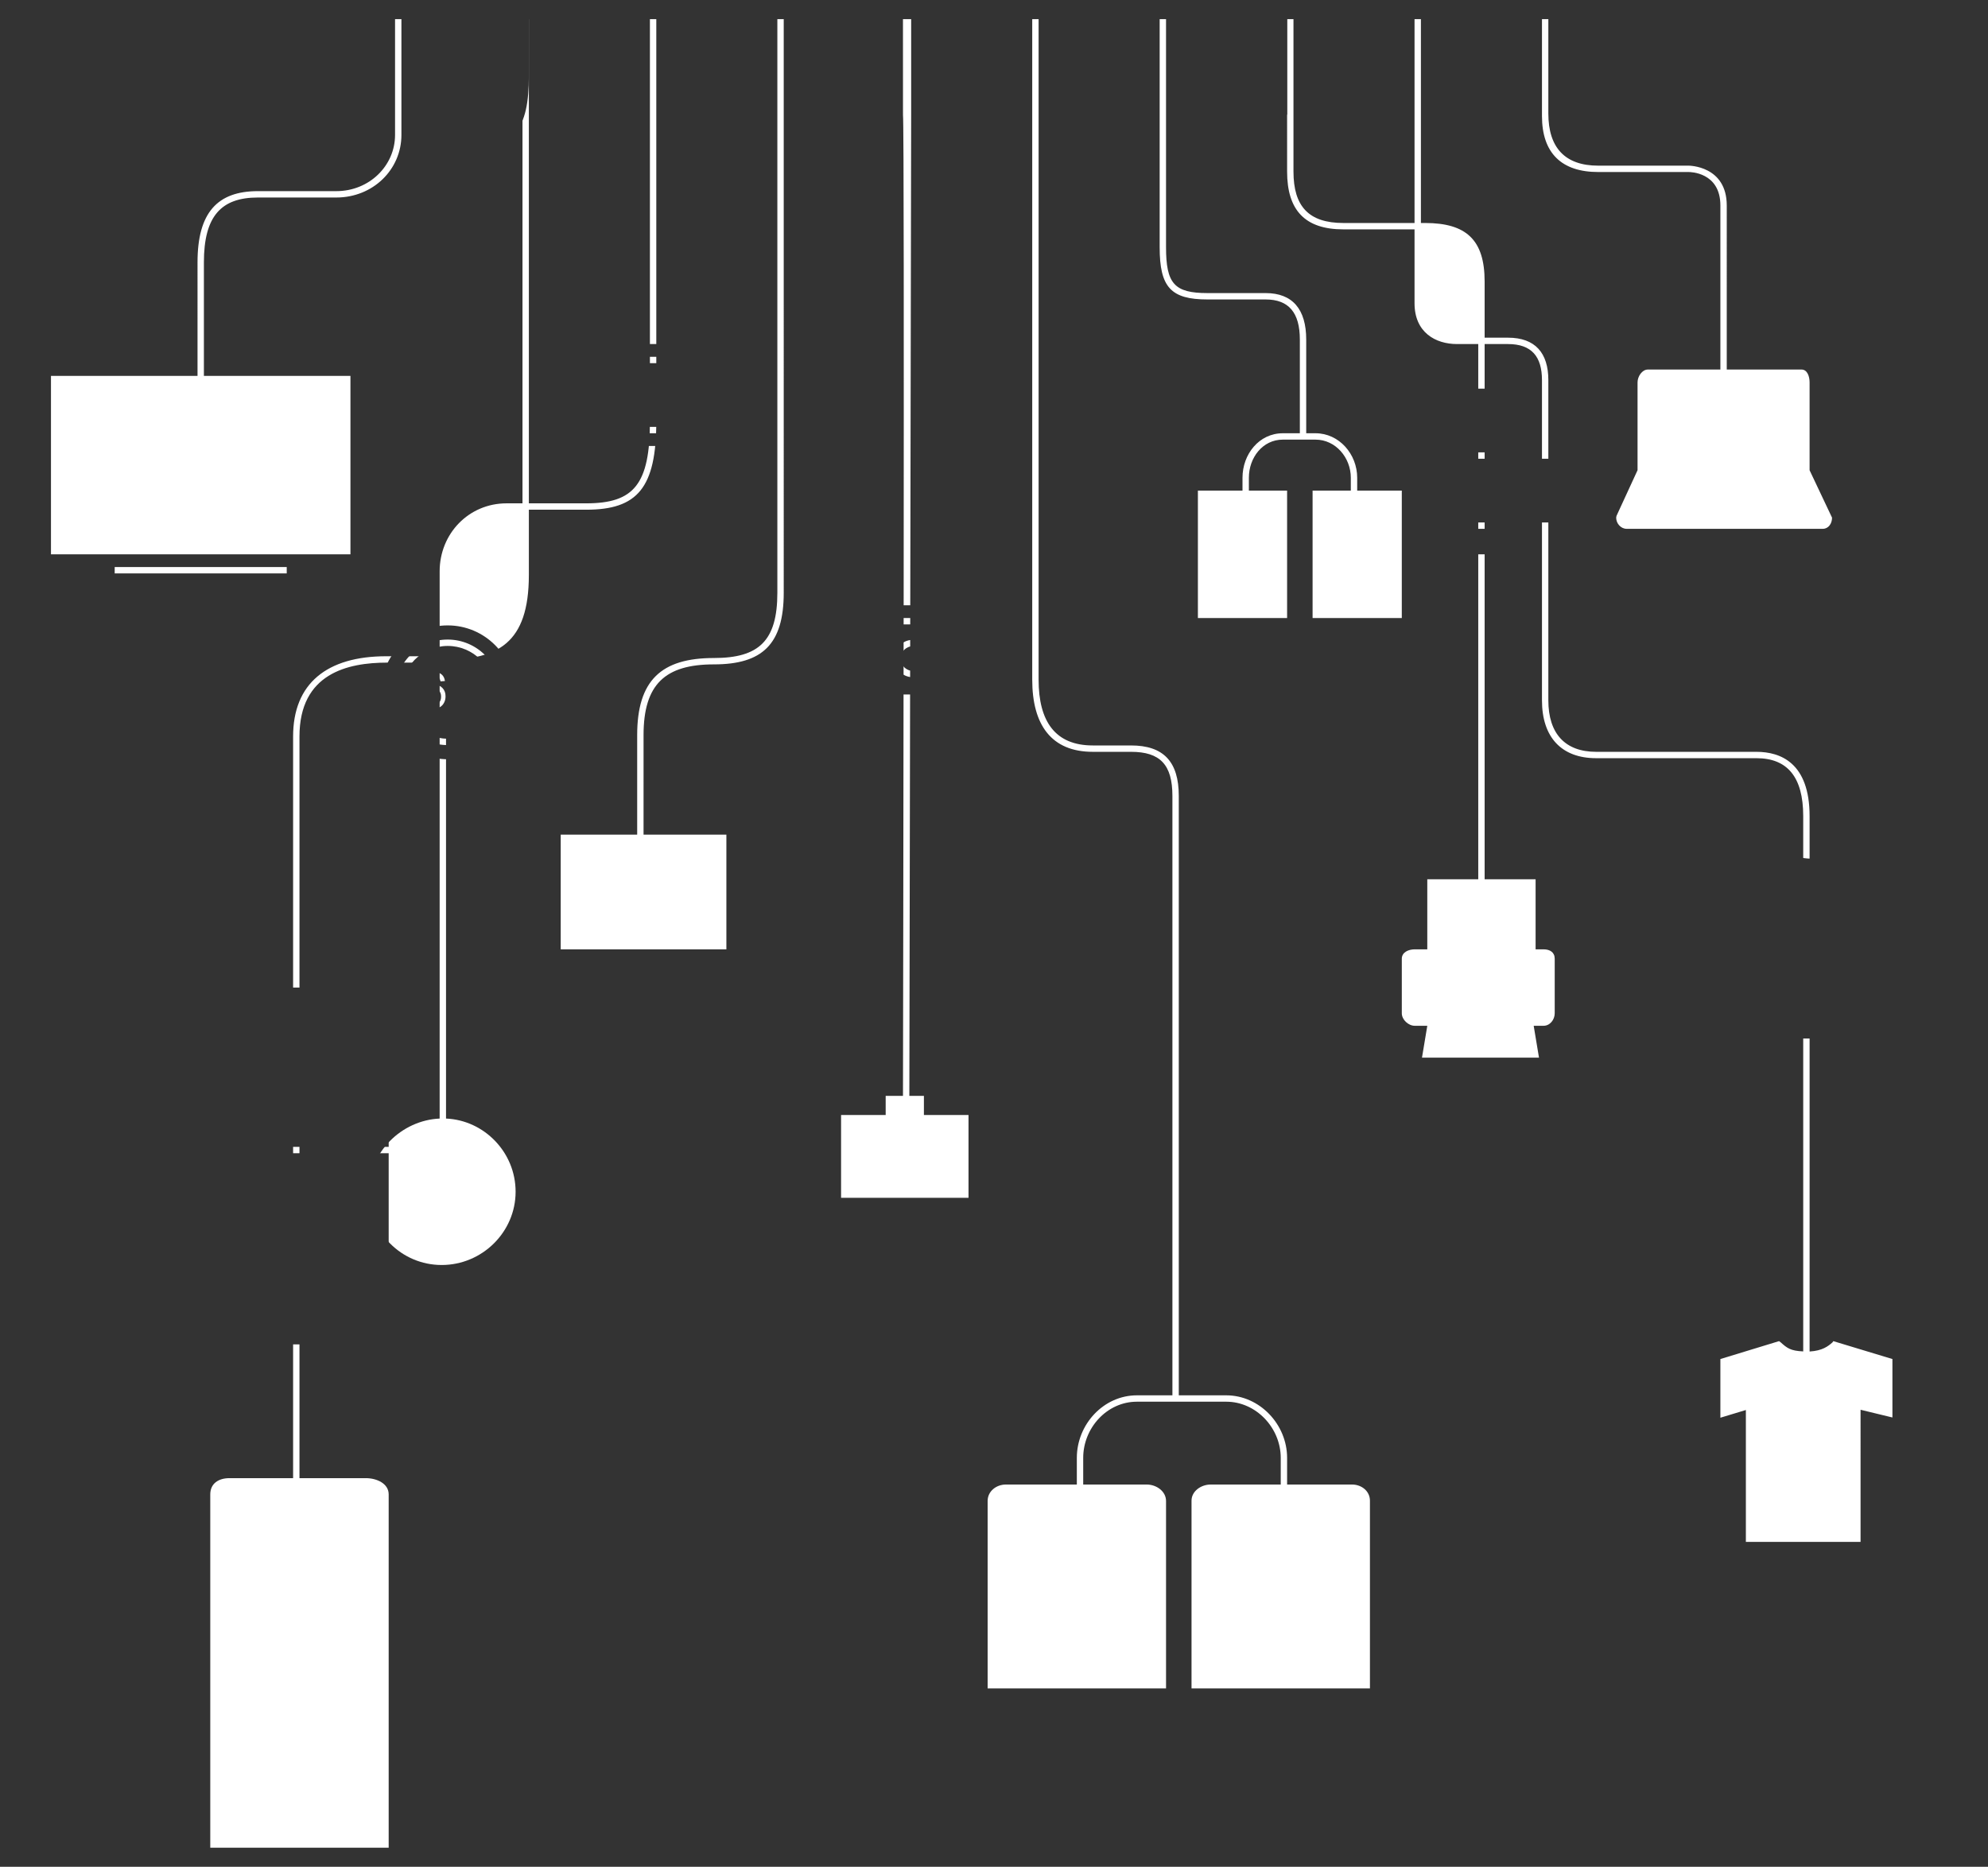 <?xml version="1.0" encoding="utf-8"?>
<!-- Generator: Adobe Illustrator 17.0.1, SVG Export Plug-In . SVG Version: 6.00 Build 0)  -->
<!DOCTYPE svg PUBLIC "-//W3C//DTD SVG 1.1//EN" "http://www.w3.org/Graphics/SVG/1.1/DTD/svg11.dtd">
<svg version="1.1" id="Layer_1" xmlns="http://www.w3.org/2000/svg" xmlns:xlink="http://www.w3.org/1999/xlink" x="0px" y="0px"
	 width="312px" height="293px" viewBox="0 0 312 293" enable-background="new 0 0 312 293" xml:space="preserve">
<g>
	<path fill="#333333" d="M71.859,110.489c0.183,0.1,0.38,0.151,0.591,0.151c0.328,0,0.598-0.106,0.812-0.317
		c0.213-0.211,0.32-0.479,0.32-0.805c0-0.331-0.11-0.604-0.33-0.82s-0.495-0.324-0.825-0.324c-0.323,0-0.591,0.107-0.802,0.321
		c-0.212,0.213-0.319,0.48-0.319,0.801c0,0.196,0.046,0.386,0.139,0.568C71.538,110.247,71.676,110.389,71.859,110.489z"/>
	<path fill="#333333" d="M72.446,107.814c0.265,0,0.481-0.084,0.65-0.249c0.169-0.167,0.254-0.371,0.254-0.613
		c0-0.251-0.087-0.463-0.261-0.635c-0.174-0.172-0.391-0.257-0.65-0.257c-0.262,0-0.479,0.084-0.652,0.252
		c-0.173,0.168-0.259,0.368-0.259,0.602c0,0.265,0.085,0.48,0.255,0.649C71.953,107.73,72.175,107.814,72.446,107.814z"/>
	<circle fill="#333333" cx="143.277" cy="103.359" r="1.936"/>
	<path fill="#333333" d="M68.138,108.088c-0.31,0-0.573,0.111-0.789,0.333c-0.216,0.223-0.324,0.515-0.324,0.876
		c0,0.236,0.05,0.463,0.151,0.678c0.1,0.216,0.241,0.381,0.421,0.494c0.181,0.113,0.37,0.17,0.568,0.17
		c0.29,0,0.539-0.117,0.747-0.352c0.209-0.234,0.313-0.552,0.313-0.953c0-0.387-0.103-0.691-0.309-0.914
		C68.71,108.2,68.451,108.088,68.138,108.088z"/>
	<rect x="141" y="95" fill="#333333" width="4" height="2"/>
	<path fill="#333333" d="M35,156.172V180h26v-23.828c0-1.164-1.427-1.172-2.591-1.172H37.016C35.852,155,35,155.008,35,156.172z
		 M38,166h1v11h-1V166z"/>
	<rect x="93" y="57" fill="#333333" width="15" height="10"/>
	<path fill="#333333" d="M90,70h24V54H90V70z M111,55.548h2v1h-2V55.548z M111,58.548h2v1h-2V58.548z M111,61.548h2v1h-2V61.548z
		 M111.537,65.715c0.593,0,1.076,0.482,1.076,1.076s-0.483,1.076-1.076,1.076c-0.594,0-1.077-0.482-1.077-1.076
		S110.943,65.715,111.537,65.715z M92,56h17v12H92V56z"/>
	<path fill="#333333" d="M71,11.298v12.891c10-0.272,12-4.099,12-12.325V2h-2.5C75.124,2,71,5.922,71,11.298z"/>
	<path fill="#333333" d="M59.756,108.662c0,5.792,4.712,10.504,10.504,10.504s10.504-4.712,10.504-10.504
		S76.052,98.157,70.26,98.157S59.756,102.87,59.756,108.662z M78.541,108.662c0,4.565-3.715,8.28-8.281,8.28
		c-4.566,0-8.281-3.715-8.281-8.28c0-4.566,3.715-8.281,8.281-8.281C74.826,100.381,78.541,104.096,78.541,108.662z"/>
	<path fill="#333333" d="M62.979,108.662c0,4.015,3.266,7.28,7.281,7.28c4.015,0,7.281-3.266,7.281-7.28s-3.266-7.281-7.281-7.281
		C66.245,101.381,62.979,104.648,62.979,108.662z M69.7,110.272c-0.151,0.301-0.359,0.532-0.624,0.692
		c-0.264,0.161-0.564,0.241-0.899,0.241c-0.572,0-1.039-0.211-1.399-0.631c-0.361-0.421-0.541-1.115-0.541-2.08
		c0-1.081,0.199-1.867,0.598-2.357c0.348-0.428,0.817-0.641,1.407-0.641c0.439,0,0.8,0.124,1.081,0.37
		c0.281,0.247,0.449,0.587,0.505,1.022l-0.683,0.053c-0.061-0.269-0.147-0.465-0.259-0.587c-0.186-0.196-0.414-0.294-0.686-0.294
		c-0.219,0-0.411,0.061-0.576,0.183c-0.216,0.158-0.386,0.388-0.511,0.691c-0.124,0.302-0.189,0.734-0.194,1.293
		c0.165-0.252,0.367-0.438,0.607-0.561c0.239-0.122,0.489-0.183,0.751-0.183c0.458,0,0.847,0.169,1.169,0.506
		s0.482,0.773,0.482,1.307C69.927,109.645,69.851,109.971,69.7,110.272z M71.032,107.631c-0.137-0.193-0.206-0.425-0.206-0.694
		c0-0.407,0.146-0.749,0.438-1.026c0.292-0.278,0.681-0.416,1.167-0.416c0.488,0,0.88,0.141,1.178,0.425
		c0.297,0.284,0.446,0.629,0.446,1.036c0,0.259-0.068,0.485-0.204,0.677s-0.343,0.34-0.62,0.444
		c0.343,0.112,0.604,0.292,0.783,0.542s0.269,0.547,0.269,0.893c0,0.477-0.169,0.88-0.507,1.205
		c-0.338,0.325-0.783,0.488-1.334,0.488c-0.551,0-0.996-0.164-1.334-0.49s-0.507-0.735-0.507-1.223c0-0.363,0.092-0.667,0.276-0.913
		c0.184-0.246,0.447-0.413,0.787-0.502C71.38,107.973,71.169,107.823,71.032,107.631z"/>
	<path fill="#333333" d="M10,8h45v-26H10V8z M28-12.247l11.974,6.984L28,1.721V-12.247z"/>
	<path fill="#333333" d="M196.087,15.038c1.654,0,3-1.347,3-3.001s-1.346-3-3-3s-3,1.346-3,3S194.433,15.038,196.087,15.038z"/>
	<circle fill="#333333" cx="196.087" cy="4.041" r="1.139"/>
	<path fill="#333333" d="M259-18.369V-5h25v-13.369c0-0.363,0.099-0.631-0.264-0.631h-24.119C259.255-19,259-18.732,259-18.369z
		 M260-18h23v12h-23V-18z"/>
	<rect x="261" y="-17" fill="#333333" width="21" height="10"/>
	<path fill="#333333" d="M255.64,3.139C255.686,3.457,255.96,4,256.291,4h30.772c0.331,0,0.605-0.543,0.651-0.861L284.574-4h-25.793
		L255.64,3.139z"/>
	<path fill="#333333" d="M213.695,15.038c1.654,0,3-1.347,3-3.001s-1.346-3-3-3s-3,1.346-3,3S212.041,15.038,213.695,15.038z"/>
	<path fill="#333333" d="M208,18h12V0h-12V18z M213.695,1.902c1.18,0,2.139,0.959,2.139,2.139s-0.959,2.14-2.139,2.14
		s-2.139-0.96-2.139-2.14S212.515,1.902,213.695,1.902z M213.695,8.037c2.206,0,4,1.794,4,4s-1.794,4.001-4,4.001s-4-1.795-4-4.001
		S211.489,8.037,213.695,8.037z"/>
	<path fill="#333333" d="M190,18h12V0h-12V18z M196.087,1.902c1.18,0,2.139,0.959,2.139,2.139s-0.959,2.14-2.139,2.14
		s-2.139-0.96-2.139-2.14S194.908,1.902,196.087,1.902z M196.087,8.037c2.206,0,4,1.794,4,4s-1.794,4.001-4,4.001s-4-1.795-4-4.001
		S193.881,8.037,196.087,8.037z"/>
	<path fill="#333333" d="M35,211h26v-30H35V211z M38,184h1v11h-1V184z"/>
	<circle fill="#333333" cx="213.695" cy="4.041" r="1.139"/>
	<path fill="#333333" d="M157,157.205V186h26v-28.795c0-0.972-1.065-1.205-2.037-1.205h-22.09C157.9,156,157,156.234,157,157.205z
		 M178.825,157.88h1.869v1h-1.869V157.88z M175.609,157.88h1.87v1h-1.87V157.88z M169.918,162.829c4.27,0,7.744,3.474,7.744,7.744
		s-3.474,7.744-7.744,7.744s-7.744-3.474-7.744-7.744S165.648,162.829,169.918,162.829z"/>
	<path fill="#333333" d="M169.918,177.318c3.718,0,6.744-3.025,6.744-6.744s-3.025-6.744-6.744-6.744
		c-3.719,0-6.744,3.025-6.744,6.744S166.199,177.318,169.918,177.318z"/>
	<path fill="#333333" d="M233-34.204c0-5.938-2.395-7.796-8.333-7.796H224v11.215c0,4.163,2.999,5.785,5.667,5.785H233V-34.204z"/>
	<path fill="#333333" d="M213.193,156H191c-0.944,0-2,0.21-2,1.155V186h26v-28.845C215,156.21,214.137,156,213.193,156z M191,158h15
		v1h-15V158z M202.097,177.817c-4.001,0-7.244-3.243-7.244-7.244s3.243-7.244,7.244-7.244c4.001,0,7.244,3.243,7.244,7.244
		S206.097,177.817,202.097,177.817z M209.658,158.88h-1.869v-1h1.869V158.88z M212.874,158.88h-1.87v-1h1.87V158.88z"/>
	<path fill="#333333" d="M223.044,72c-0.462,0-1.044-0.362-1.044,0.1v8.553c0,0.462,0.582,1.347,1.044,1.347h2.117h16.377h1.702
		c0.462,0,0.759-0.886,0.759-1.347V72.1c0-0.462-0.297-0.1-0.759-0.1h-1.628h-16.526H223.044z M240.075,74.282h1.87v1h-1.87V74.282z
		 M236.86,74.282h1.869v1h-1.869V74.282z"/>
	<rect x="226" y="61" fill="#333333" width="15" height="10"/>
	<path fill="#333333" d="M134,98v11h18V98h-5.788h-5.871H134z M143.277,100.423c1.619,0,2.936,1.316,2.936,2.936
		s-1.317,2.936-2.936,2.936s-2.936-1.316-2.936-2.936S141.658,100.423,143.277,100.423z"/>
	<path fill="#333333" d="M279.925,133.236L272,135.666v7.123l4-1.211V163h16v-21.384l5,1.211v-7.16l-8.035-2.434
		c-1.226,1.004-2.825,1.533-4.646,1.533C282.58,134.767,281.176,134.279,279.925,133.236z"/>
	<path fill="#333333" d="M-8-776V341h320V-776H-8z M242,3h1v14.814c0,5.383,2.634,8.186,7.83,8.186H265c0.06,0,6-0.001,6,6.259V58
		h11.736c0.915,0,1.264,1.095,1.264,2.009v13.795l3.524,7.444c0,0.914-0.546,1.752-1.46,1.752h-30.772
		c-0.915,0-1.648-0.838-1.648-1.752l0.055-0.284L257,73.799v-13.79c0-0.914,0.704-2.009,1.618-2.009H270V32.259
		c0-5.272-4.796-5.259-5-5.259h-14.17c-5.722,0-8.83-2.938-8.83-8.79v-0.226V3z M182,3h1v35.801c0,5.721,1.302,7.199,6.5,7.199
		h9.125c4.206,0,6.375,2.507,6.375,7.301V68h1.458c3.708,0,6.542,3.277,6.542,6.985V77h7v20h-14V77h6v-2.015
		c0-3.157-2.386-5.985-5.542-5.985h-5.133c-3.157,0-5.325,2.828-5.325,5.985V77h6v20h-14V77h7v-2.015
		c0-3.708,2.617-6.985,6.325-6.985H204V53.301c0-4.236-1.744-6.301-5.375-6.301H189.5c-5.758,0-7.5-1.937-7.5-8.199V3z M8,59h23
		V41.176C31,33.38,34.111,30,40.476,30h12.309C57.94,30,62,26.034,62,21.176V3h1v18.176C63,26.623,58.529,31,52.784,31H40.476
		C34.694,31,32,33.943,32,41.176V59h23v28H8V59z M18,89h27v1H18V89z M83,90.242c0,10.871-5,13.159-13,13.334v71.984
		c6,0.259,10.92,5.302,10.92,11.48c0,6.344-5.254,11.504-11.598,11.504s-11.441-5.16-11.441-11.504
		c0-6.172,5.119-11.209,11.119-11.479v-71.971c0,0-0.361,0.409-0.419,0.409h-7.808C54.587,104,47,105.675,47,115.593V232h10.409
		c1.716,0,3.591,0.835,3.591,2.55v23.505v1V290H33v-30.945v-1V234.55c0-1.716,1.3-2.55,3.016-2.55H46V115.593
		C46,107.257,51.326,103,60.616,103h7.965c0.06,0,0.419-0.41,0.419-0.41V89.676C69,83.749,73.572,79,79.5,79H82V3h1v76h9
		c7.468,0,10-2.944,10-12.868V3h1v63.132C103,76.575,100.045,80,92,80h-9V90.242z M123,93.034c0,8.09-3.37,11.242-10.954,11.242
		c-7.65,0-11.046,3.111-11.046,11.098V131h13v18H88v-18h12v-15.626c0-8.593,3.784-12.098,12.046-12.098
		c7.043,0,9.954-2.681,9.954-10.242V3h1V93.034z M152,188h-20v-13h7v-3h2.714c0.018-9,0.275-151.651,0.003-153.968L141.713,3H143
		v14.984C143,20.326,142.734,161,142.714,172H145v3h7V188z M215,265h-28v-29.467c0-1.495,1.505-2.533,3-2.533h11v-4.188
		c0-4.694-3.856-8.812-8.55-8.812h-14.021c-4.694,0-8.429,4.118-8.429,8.812V233h9.963c1.523,0,3.037,1.06,3.037,2.584V265h-28
		v-29.416c0-1.523,1.349-2.584,2.873-2.584H169v-4.188c0-5.245,4.184-9.812,9.429-9.812H184v-94.074c0-4.906-1.92-6.926-6.5-6.926
		h-6c-6.466,0-9.5-4.191-9.5-11.324V3h1v103.676c0,6.561,2.616,10.324,8.5,10.324h6c5.084,0,7.5,2.524,7.5,7.926V219h7.45
		c5.245,0,9.55,4.567,9.55,9.812V233h10.193c1.495,0,2.807,1.038,2.807,2.533V265z M297,222.477l-5-1.211V242h-18v-20.696l-4,1.211
		v-9.211l9.209-2.811l0.252,0.188c1.005,0.903,1.539,1.338,3.539,1.426v-84.015c0-6.168-2.511-9.093-7.333-9.093H250.5
		c-5.419,0-8.5-3.27-8.5-9.074V59.664c0-3.704-1.629-5.664-5.333-5.664H233v84h8v11h1.241c1.013,0,1.759,0.465,1.759,1.478v8.553
		c0,1.014-0.746,1.969-1.759,1.969H240.7l0.832,5h-18.363l0.832-5h-1.956c-1.014,0-2.044-0.955-2.044-1.969v-8.553
		c0-1.014,1.03-1.478,2.044-1.478H224v-11h8V54h-3.333c-3.376,0-6.667-1.82-6.667-6.407V36h-11.163c-6.053,0-8.837-3.02-8.837-9.074
		V3h1v23.926c0,5.455,2.382,8.074,7.837,8.074H222V3h1v32h0.667c6.485,0,9.333,2.689,9.333,9.174V53h3.667
		c4.267,0,6.333,2.397,6.333,6.664v50.263c0,5.233,2.656,8.074,7.5,8.074h25.167c3.726,0,8.333,1.69,8.333,10.093v84.028
		c2-0.117,2.918-0.828,3.597-1.439l0.126-0.188l9.276,2.81V222.477z"/>
	<polygon fill="#333333" points="226.013,83 225.342,87 241.358,87 240.687,83 	"/>
</g>
</svg>
